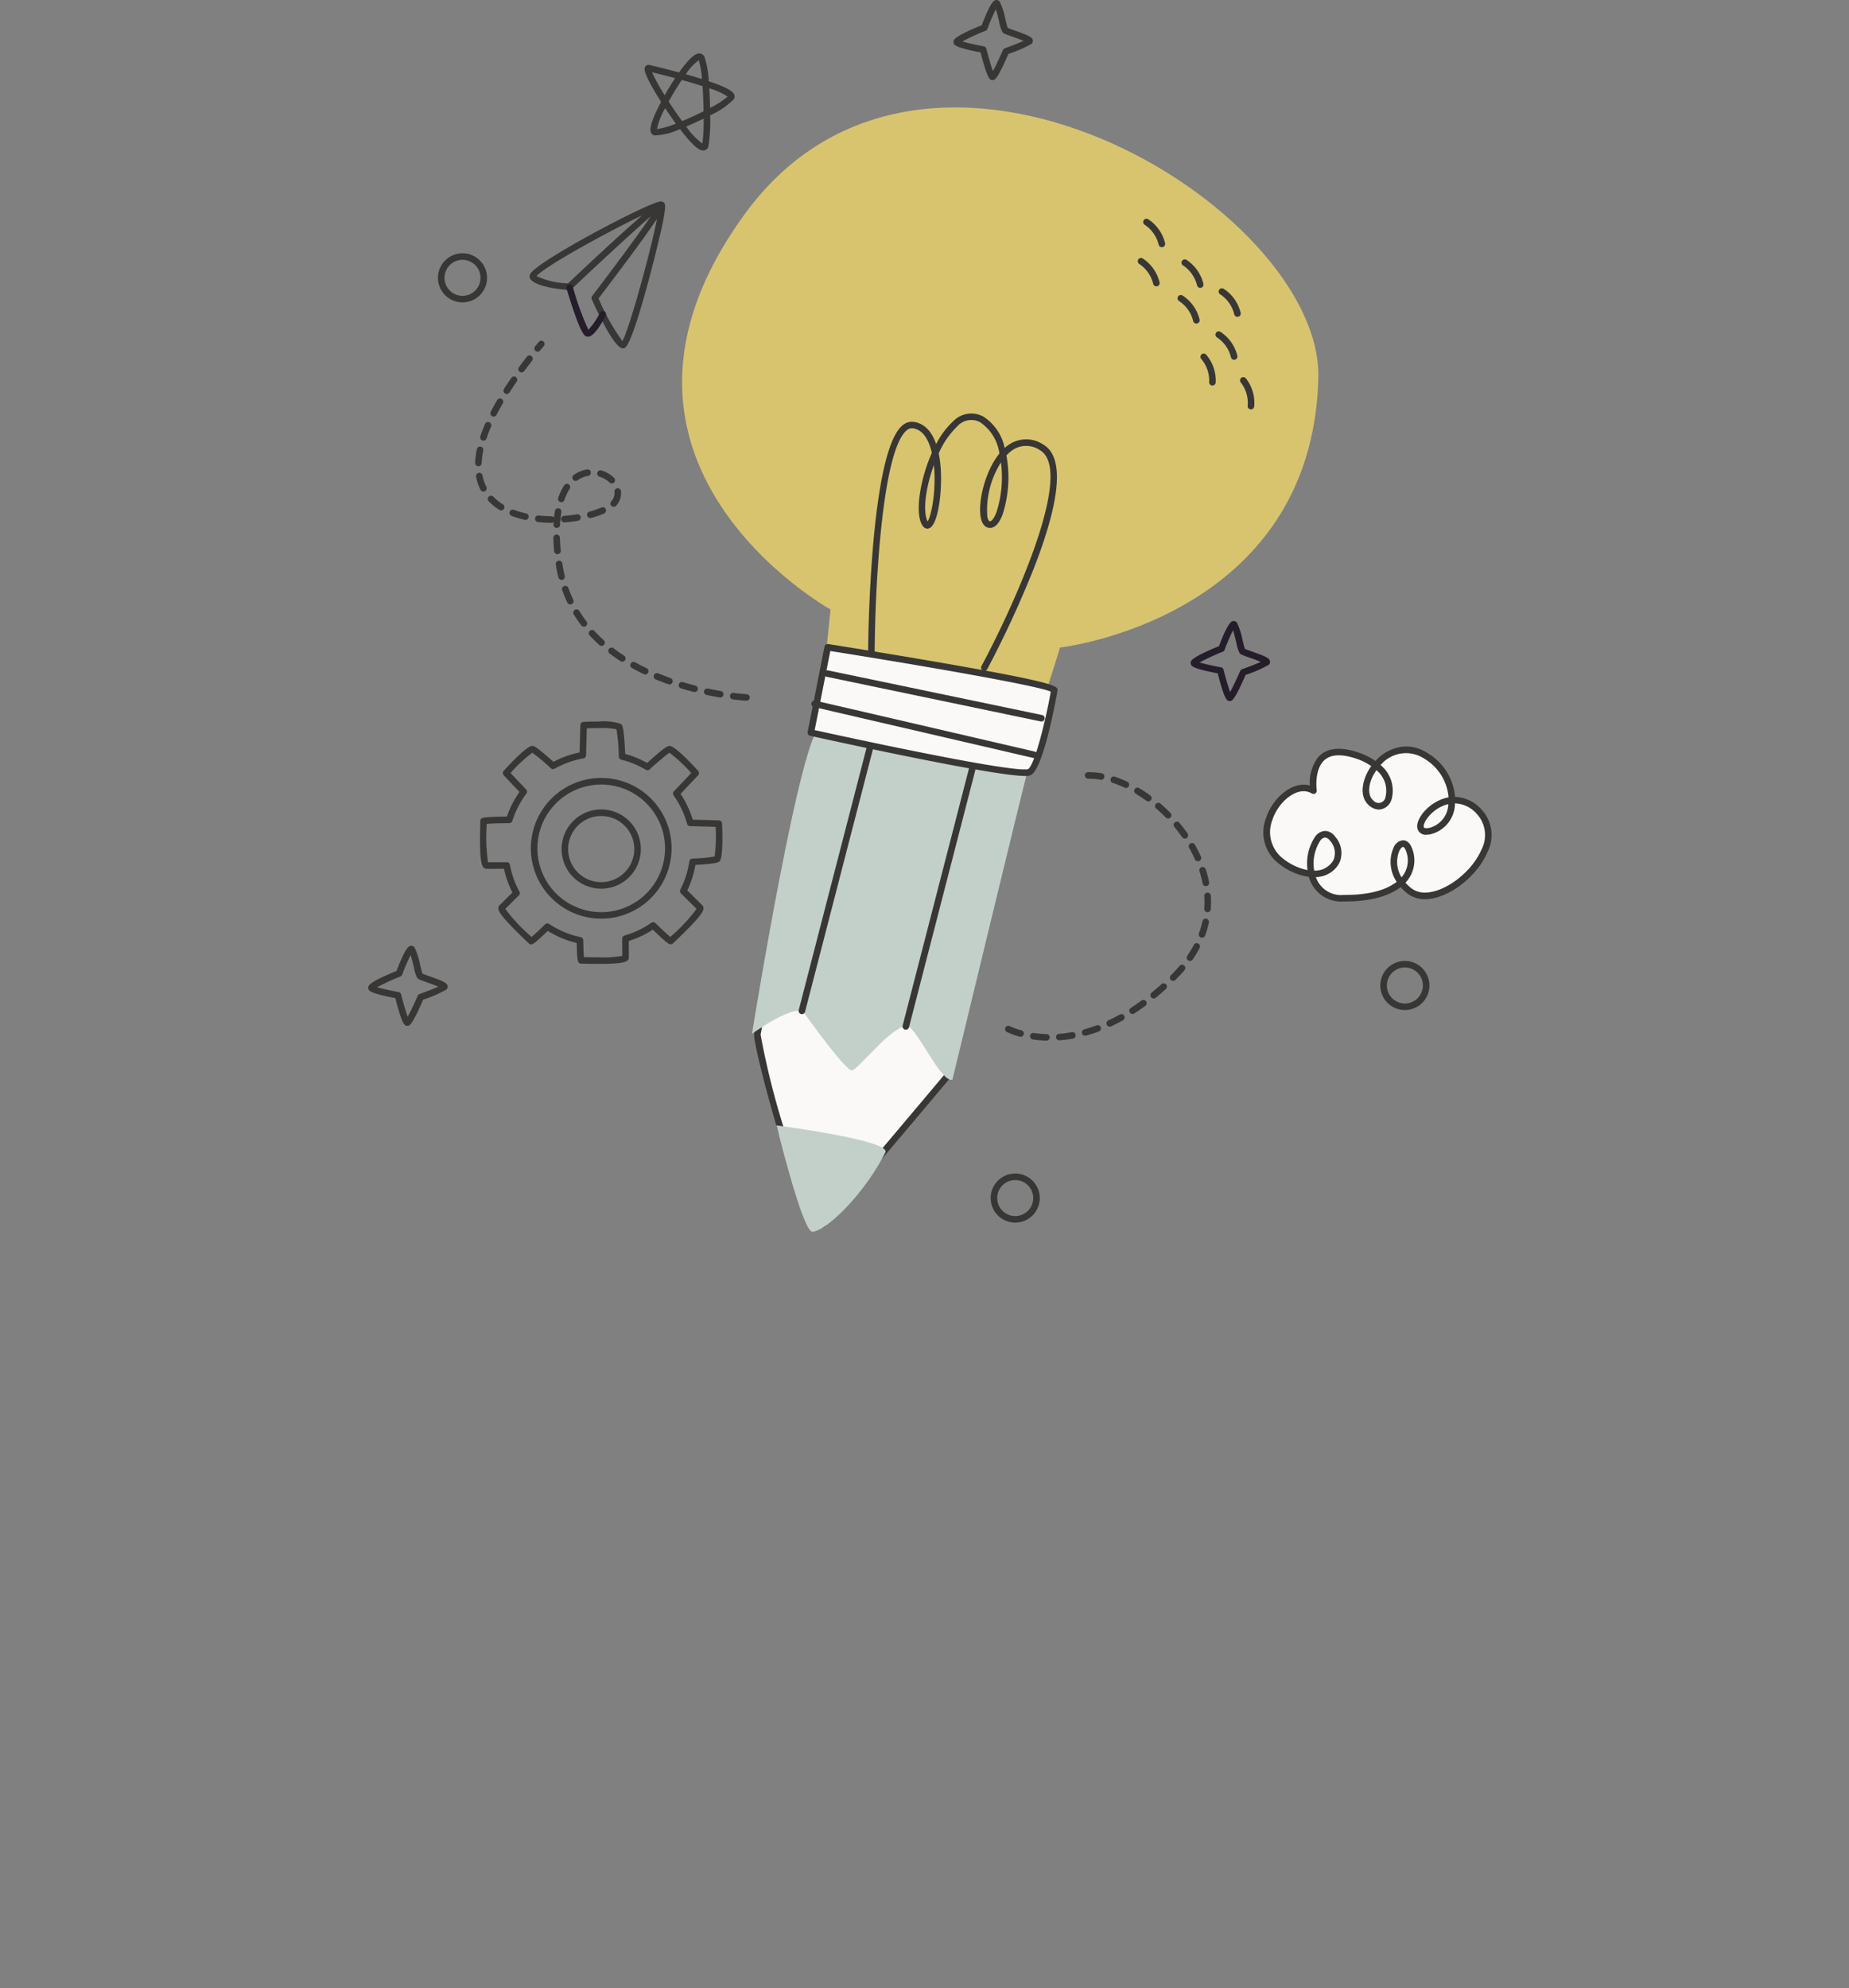 <svg xmlns="http://www.w3.org/2000/svg" width="226" height="243" viewBox="0 0 226 243">
  <rect x="0" y="0" width="226" height="243" fill="#808080" stroke="none"/>
  <defs>
    <clipPath id="a">
      <path fill="none" d="M0 0h146.18v152.955H0z" data-name="Rectangle 259"/>
    </clipPath>
  </defs>
  <g data-name="Group 325">
    <g data-name="Group 318">
      <g clip-path="url(#a)" data-name="Group 316" transform="translate(40)">
        <path fill="#faf9f8" d="M64.659 69.306s-11.979 55.655-12.09 57.159 6.175 25.209 7.983 23.1c5.57-6.5 15.389-18.194 15.389-18.194l13.365-57.195s-23.036-8.229-24.647-4.87" data-name="Path 3584"/>
        <path fill="#383735" d="M60.3 150.096a1.054 1.054 0 0 1-.755-.407c-2.395-2.58-7.487-21.713-7.372-23.254.111-1.514 11.607-54.939 12.1-57.213a.388.388 0 0 1 .03-.089c.333-.694 1.252-1.033 2.809-1.033 6.306 0 21.68 5.464 22.331 5.7a.4.4 0 0 1 .255.468L76.333 131.46a.4.4 0 0 1-.083.166c-.1.117-9.883 11.766-15.391 18.2a.721.721 0 0 1-.558.274m4.74-80.652c-4.144 19.255-11.983 55.883-12.07 57.05a96.415 96.415 0 0 0 2.955 11.764c2.434 8.168 3.85 10.744 4.346 11.019 5.29-6.178 14.463-17.092 15.3-18.093l13.259-56.752c-2.327-.814-16.061-5.532-21.725-5.532-1.493 0-1.938.326-2.069.544" data-name="Path 3585"/>
        <path fill="#c3d0c9" d="M76.416 131.96c-1.247.439-3.7-4.974-5.152-6.335s-6.416 5.267-7.171 5.212-4.83-5.644-5.791-7.006-6.386 2.529-6.386 2.529 6.1-37.867 8.5-37.6 25.506 4.452 25.239 5.252-9.239 37.948-9.239 37.948" data-name="Path 3586"/>
        <path fill="#c3d0c9" d="M54.916 137.561s14.043 1.813 13.3 3.3c-2.4 4.8-7 9.5-8.9 9.7-1.2.126-4.4-13-4.4-13" data-name="Path 3587"/>
        <path fill="#d8c46f" d="M60.169 87.765s23.69 6.744 25.314 3.163 4.076-11.777 4.076-11.777 30.821-3.479 31.58-32.923c.535-20.958-47.965-50.411-70.074-20.111s10.447 48.38 10.447 48.38Z" data-name="Path 3588"/>
        <path fill="#faf9f8" d="M61.169 79.117s27.805 4.379 27.689 5.248-1.71 9.164-3.01 10-26.74-4.817-26.74-4.817Z" data-name="Path 3589"/>
        <path fill="#383735" d="M85.255 94.846c-4.078 0-25.331-4.71-26.234-4.91a.4.4 0 0 1-.306-.468l2.062-10.429a.4.4 0 0 1 .454-.317c.07.011 7.035 1.109 13.895 2.3 14.253 2.473 14.2 2.861 14.13 3.4-.013.09-1.6 9.263-3.192 10.28a1.512 1.512 0 0 1-.809.147m-25.679-5.607c2.946.649 21.981 4.807 25.679 4.807a1.4 1.4 0 0 0 .4-.033c.946-.608 2.461-7.464 2.775-9.48-1.833-.8-17.144-3.413-26.943-4.961Z" data-name="Path 3590"/>
        <path fill="#383735" d="M86.383 92.655a.394.394 0 0 1-.091-.01l-26.824-6.227a.4.4 0 0 1 .181-.779l26.824 6.227a.4.4 0 0 1-.09.79" data-name="Path 3591"/>
        <path fill="#383735" d="M87.292 88.191a.366.366 0 0 1-.082-.009l-26.157-5.454a.4.4 0 1 1 .163-.783l26.158 5.454a.4.4 0 0 1-.082.791" data-name="Path 3592"/>
        <path fill="#383735" d="M80.314 82.004a.392.392 0 0 1-.189-.048.4.4 0 0 1-.162-.542c3.5-6.488 11.608-23.878 7.115-26.409a2.954 2.954 0 0 0-3.43.094 4.726 4.726 0 0 0-.638.57 14.8 14.8 0 0 1-.458 7.2c-.582 1.544-1.277 1.743-1.76 1.635-.31-.068-.718-.326-.9-1.17-.4-1.885.473-5.69 2.264-7.9a5.522 5.522 0 0 0-2.351-3.821 2.285 2.285 0 0 0-2.817.52 10.215 10.215 0 0 0-2.251 3.287 14.825 14.825 0 0 1 .274 2.41c.1 2.614-.386 6.529-1.527 6.771-.263.059-.638-.021-.914-.712-.677-1.693-.043-5.445 1.329-8.537l-.01-.042c-.433-1.814-1.214-2.809-2.32-2.957a.966.966 0 0 0-.783.281c-2.938 2.554-3.821 18.774-3.878 26.994a.4.4 0 0 1-.4.4.4.4 0 0 1-.4-.4c.007-.985.213-24.166 4.154-27.592a1.743 1.743 0 0 1 1.412-.469c1.258.168 2.192 1.1 2.75 2.71a9.843 9.843 0 0 1 2.034-2.737 3.079 3.079 0 0 1 3.734-.621 5.976 5.976 0 0 1 2.608 3.838c.121-.108.245-.21.372-.3a3.738 3.738 0 0 1 4.3-.147c2.614 1.473 2.237 6.587-1.122 15.2a126.913 126.913 0 0 1-5.682 12.289.4.4 0 0 1-.353.21m-6.168-25.152c-.956 2.6-1.363 5.414-.831 6.743.023.058.045.1.062.138.487-.682 1.073-3.934.769-6.882m8.2-.333a10.856 10.856 0 0 0-1.668 6.644c.075.356.2.535.285.554.188.041.525-.3.84-1.136a13.986 13.986 0 0 0 .54-6.065" data-name="Path 3593"/>
        <path fill="#383735" d="M70.717 125.861a.39.39 0 0 1-.1-.013.4.4 0 0 1-.288-.487l8.1-31.4a.4.4 0 0 1 .775.2l-8.1 31.4a.4.4 0 0 1-.387.3" data-name="Path 3594"/>
        <path fill="#383735" d="M58.016 123.96a.39.39 0 0 1-.1-.013.4.4 0 0 1-.287-.487l8.3-32.1a.4.4 0 1 1 .774.2l-8.3 32.1a.4.4 0 0 1-.386.3" data-name="Path 3595"/>
        <path fill="#faf9f8" d="M120.543 96.644s-.9-6.325 5.22-4.335 4.186 7.807 1.842 5.846 1.951-8.734 6.646-5.783 3.707 8.776.4 9.238 1.937-6.791 6.149-2.385-4.81 12.6-8.561 9.657-.885-7.783.036-4.86-1.458 5.822-8.06 5.772-3.7-10.234-1.36-7.3-1.462 6.307-6.152 2.87.551-10.688 3.838-8.719" data-name="Path 3596"/>
        <path fill="#383735" d="M124.382 110.192h-.168a4.1 4.1 0 0 1-4.235-3.013 7.492 7.492 0 0 1-3.51-1.494 4.806 4.806 0 0 1-1.734-5.671c.754-2.3 2.774-4.1 4.6-4.1a2.756 2.756 0 0 1 .763.106 5.207 5.207 0 0 1 .992-3.438c.982-1.131 2.612-1.362 4.8-.651a8.313 8.313 0 0 1 2.23 1.087 5.173 5.173 0 0 1 3.747-1.777 4.85 4.85 0 0 1 2.6.8 6.875 6.875 0 0 1 3.383 5.366 4.521 4.521 0 0 1 3.243 1.549 4.58 4.58 0 0 1 .701 5.236c-1.3 3.046-4.865 5.718-7.626 5.718a3.434 3.434 0 0 1-2.174-.718 6.015 6.015 0 0 1-.8-.758c-1.478 1.151-3.818 1.756-6.807 1.757m-3.556-2.989a3.259 3.259 0 0 0 3.394 2.188h.162c3.47 0 5.338-.822 6.327-1.6a4.34 4.34 0 0 1-.385-4.17 1.4 1.4 0 0 1 1.163-.912c.3 0 .846.154 1.172 1.185a3.951 3.951 0 0 1-.878 4 5.17 5.17 0 0 0 .707.668 2.652 2.652 0 0 0 1.683.538c2.436 0 5.72-2.494 6.891-5.232a3.832 3.832 0 0 0-.549-4.371 3.752 3.752 0 0 0-2.678-1.3 3.908 3.908 0 0 1-3.126 3.806 2.508 2.508 0 0 1-.339.025 1.021 1.021 0 0 1-1.156-.975c-.054-1.186 1.65-3.2 3.836-3.59a6.08 6.08 0 0 0-3.011-4.755 4.042 4.042 0 0 0-5.3.809 4.029 4.029 0 0 1 1.35 4.176 1.7 1.7 0 0 1-1.543 1.261 1.87 1.87 0 0 1-1.2-.492c-1.288-1.078-.886-3.219.26-4.824a7.528 7.528 0 0 0-1.97-.947c-1.854-.6-3.176-.47-3.944.414-1.062 1.222-.758 3.462-.755 3.484a.4.4 0 0 1-.6.4 1.927 1.927 0 0 0-1-.277c-1.476 0-3.2 1.594-3.839 3.554a4.091 4.091 0 0 0 1.446 4.777 6.94 6.94 0 0 0 2.869 1.309 5.909 5.909 0 0 1 .934-4.094 1.6 1.6 0 0 1 1.223-.693 1.536 1.536 0 0 1 1.2.682 3 3 0 0 1 .534 3.232 3.317 3.317 0 0 1-2.878 1.73m10.661-3.689c-.086 0-.275.125-.449.471a3.549 3.549 0 0 0 .264 3.246 3.133 3.133 0 0 0 .594-3.092c-.156-.494-.336-.625-.409-.625m-9.519-1.154a.863.863 0 0 0-.6.392 5.158 5.158 0 0 0-.743 3.658 2.576 2.576 0 0 0 2.357-1.284 2.23 2.23 0 0 0-.439-2.386.855.855 0 0 0-.576-.38m15.055-4.076c-1.79.4-3.041 2.07-3.01 2.733 0 .089.009.211.357.211.061-.016.146-.006.23-.018a3.088 3.088 0 0 0 2.424-2.926m-8.791-4.146c-1.006 1.417-1.186 3.025-.37 3.708a.846.846 0 0 0 1.476-.421 3.222 3.222 0 0 0-1.106-3.287" data-name="Path 3597"/>
        <path fill="#383735" d="M106.699 35.186a.4.4 0 0 1-.392-.322 4.057 4.057 0 0 0-1.7-2.415.4.4 0 0 1 .415-.684 4.846 4.846 0 0 1 2.072 2.942.4.4 0 0 1-.314.47.386.386 0 0 1-.079.008" data-name="Path 3602"/>
        <path fill="#383735" d="M106.23 39.551a.4.4 0 0 1-.392-.322 4.061 4.061 0 0 0-1.7-2.416.4.4 0 1 1 .415-.683 4.843 4.843 0 0 1 2.072 2.942.4.4 0 0 1-.314.47.385.385 0 0 1-.079.008" data-name="Path 3603"/>
        <path fill="#383735" d="M111.251 38.726a.4.4 0 0 1-.392-.322 4.061 4.061 0 0 0-1.7-2.416.4.4 0 1 1 .415-.683 4.843 4.843 0 0 1 2.072 2.942.4.4 0 0 1-.314.47.386.386 0 0 1-.079.008" data-name="Path 3604"/>
        <path fill="#383735" d="M101.34 35.004a.4.4 0 0 1-.392-.322 4.061 4.061 0 0 0-1.7-2.416.4.4 0 0 1 .416-.683 4.849 4.849 0 0 1 2.071 2.942.4.4 0 0 1-.314.47.386.386 0 0 1-.079.008" data-name="Path 3605"/>
        <path fill="#383735" d="M102.013 30.217a.4.4 0 0 1-.392-.322 4.091 4.091 0 0 0-1.7-2.416.4.4 0 0 1 .417-.683 4.849 4.849 0 0 1 2.071 2.942.4.4 0 0 1-.314.47.386.386 0 0 1-.079.008" data-name="Path 3606"/>
        <path fill="#383735" d="M110.846 43.981a.4.4 0 0 1-.392-.322 4.057 4.057 0 0 0-1.7-2.415.4.4 0 1 1 .417-.684 4.852 4.852 0 0 1 2.071 2.942.4.4 0 0 1-.314.47.386.386 0 0 1-.079.008" data-name="Path 3607"/>
        <path fill="#383735" d="M112.901 50.036a.375.375 0 0 1-.051 0 .4.4 0 0 1-.346-.447 4.064 4.064 0 0 0-.842-2.834.4.4 0 0 1 .613-.515 4.847 4.847 0 0 1 1.023 3.45.4.4 0 0 1-.4.35" data-name="Path 3608"/>
        <path fill="#383735" d="M108.192 47.124a.26.26 0 0 1-.035 0 .4.4 0 0 1-.364-.433 4.065 4.065 0 0 0-.954-2.8.4.4 0 1 1 .591-.539 4.851 4.851 0 0 1 1.161 3.406.4.4 0 0 1-.4.366" data-name="Path 3609"/>
        <path fill="#383735" d="M9.785 125.386c-.3 0-.6 0-1.465-3.385-2.89-.542-3.138-.872-3.221-.982a.537.537 0 0 1-.075-.407c.05-.18.166-.6 3.447-1.934 1.165-3.078 1.566-3.078 1.808-3.078a.556.556 0 0 1 .379.193 8.442 8.442 0 0 1 .7 2.184c.1.38.21.841.274 1.03.168.076.562.215.889.33 1.653.585 2.111.8 2.188 1.179a.542.542 0 0 1-.149.441 15.443 15.443 0 0 1-2.833 1.23c-1.376 3.168-1.674 3.185-1.914 3.2h-.025m-3.7-4.717c.563.169 1.666.417 2.627.591a.4.4 0 0 1 .317.3c.249.99.575 2.12.8 2.722.316-.562.819-1.628 1.225-2.568a.4.4 0 0 1 .233-.218c.821-.293 1.75-.655 2.293-.9a22.905 22.905 0 0 0-1.333-.5c-.944-.334-1.139-.413-1.258-.57a4.908 4.908 0 0 1-.415-1.351c-.1-.394-.253-1.01-.385-1.439a23.06 23.06 0 0 0-1.035 2.391.4.4 0 0 1-.224.23 26.988 26.988 0 0 0-2.846 1.317" data-name="Path 3613"/>
        <path fill="#383735" d="M81.317 9.787c-.3 0-.6 0-1.465-3.385-2.89-.542-3.138-.873-3.221-.983a.537.537 0 0 1-.075-.407c.05-.179.166-.6 3.447-1.934C81.166 0 81.566 0 81.81 0a.557.557 0 0 1 .38.193 8.472 8.472 0 0 1 .7 2.186c.1.379.21.839.274 1.028.168.077.563.216.89.332 1.652.584 2.11.8 2.186 1.178a.539.539 0 0 1-.149.44 15.439 15.439 0 0 1-2.833 1.231c-1.376 3.168-1.674 3.185-1.914 3.2h-.025m-3.7-4.717c.563.169 1.666.417 2.627.591a.4.4 0 0 1 .317.3c.249.99.575 2.12.8 2.722.317-.562.819-1.628 1.225-2.568a.4.4 0 0 1 .233-.218c.821-.294 1.75-.655 2.293-.9a23.323 23.323 0 0 0-1.331-.5c-.946-.334-1.141-.414-1.259-.571a4.912 4.912 0 0 1-.414-1.349c-.1-.394-.254-1.011-.386-1.441a22.985 22.985 0 0 0-1.035 2.391.4.4 0 0 1-.224.23 26.99 26.99 0 0 0-2.844 1.312" data-name="Path 3614"/>
        <path fill="#261d2a" d="M110.307 85.69c-.3 0-.6 0-1.465-3.385-2.89-.542-3.138-.872-3.221-.982a.537.537 0 0 1-.075-.407c.05-.18.166-.6 3.447-1.934 1.165-3.078 1.566-3.078 1.807-3.078a.557.557 0 0 1 .38.193 8.473 8.473 0 0 1 .7 2.186c.1.379.21.839.274 1.029.168.076.562.215.889.33 1.653.585 2.111.8 2.188 1.179a.54.54 0 0 1-.149.44 15.359 15.359 0 0 1-2.833 1.231c-1.376 3.168-1.674 3.185-1.914 3.2h-.025m-3.7-4.717c.563.169 1.666.417 2.627.591a.4.4 0 0 1 .317.3c.249.99.575 2.12.8 2.722.317-.562.819-1.628 1.225-2.568a.4.4 0 0 1 .233-.218c.821-.293 1.75-.655 2.293-.9a22.636 22.636 0 0 0-1.333-.5c-.944-.334-1.139-.413-1.257-.57a4.875 4.875 0 0 1-.415-1.35c-.1-.394-.254-1.011-.386-1.441a22.982 22.982 0 0 0-1.035 2.391.4.4 0 0 1-.224.23 26.992 26.992 0 0 0-2.846 1.317" data-name="Path 3615"/>
        <path fill="#383735" d="M131.715 123.459a3 3 0 1 1 3-3 3 3 0 0 1-3 3m0-5.2a2.2 2.2 0 1 0 2.2 2.2 2.2 2.2 0 0 0-2.2-2.2" data-name="Path 3616"/>
        <path fill="#383735" d="M16.531 36.96a3 3 0 1 1 3-3 3 3 0 0 1-3 3m0-5.2a2.2 2.2 0 1 0 2.2 2.2 2.2 2.2 0 0 0-2.2-2.2" data-name="Path 3617"/>
        <path fill="#383735" d="M84.088 149.441a3 3 0 1 1 3-3 3 3 0 0 1-3 3m0-5.2a2.2 2.2 0 1 0 2.2 2.2 2.2 2.2 0 0 0-2.2-2.2" data-name="Path 3618"/>
        <path fill="#383735" d="M45.959 18.391c-.258 0-.853 0-2.85-2.614a7.856 7.856 0 0 1-3.12.775.589.589 0 0 1-.414-.338c-.088-.194-.356-.778 1.23-3.766-2.3-3.622-2.054-4.09-1.959-4.269a.477.477 0 0 1 .412-.254.486.486 0 0 1 .1.01c.018 0 1.685.392 3.643.922 1.647-2.324 2.25-2.324 2.482-2.324a.673.673 0 0 1 .631.441 11.273 11.273 0 0 1 .513 2.958c2.51.841 2.989 1.3 3.124 1.664a.6.6 0 0 1-.047.526 9.612 9.612 0 0 1-2.9 1.968 20.647 20.647 0 0 1-.223 3.853.651.651 0 0 1-.619.448m-2.084-2.924a8.2 8.2 0 0 0 1.979 2.085 21.8 21.8 0 0 0 .146-3.054c-.7.343-1.428.675-2.125.97m-2.575-2.248a8.655 8.655 0 0 0-1 2.556 9.378 9.378 0 0 0 2.307-.666c-.43-.59-.873-1.23-1.307-1.89m.428-.808c.544.842 1.107 1.66 1.646 2.391a40.878 40.878 0 0 0 2.617-1.2 55.965 55.965 0 0 0-.123-3.077 67.46 67.46 0 0 0-2.534-.749 33.166 33.166 0 0 0-1.606 2.635m4.959-1.614c.047.746.081 1.566.1 2.392a10.322 10.322 0 0 0 2.146-1.382 7.884 7.884 0 0 0-2.244-1.01m-6.989-1.959a21.6 21.6 0 0 0 1.539 2.8 34.71 34.71 0 0 1 1.279-2.089 128.205 128.205 0 0 0-2.818-.716m4.121.242c.719.2 1.381.4 1.976.583a10.844 10.844 0 0 0-.389-2.292 5.93 5.93 0 0 0-1.584 1.718" data-name="Path 3620"/>
        <path fill="#383735" d="M36.153 42.585c-.726 0-2.012-2.016-3.82-5.993a.4.4 0 0 1 .046-.408c2.272-2.982 5.6-7.44 7.175-9.748-2.216 1.911-6.712 6.079-9.7 8.907a.419.419 0 0 1-.3.109c-.668-.046-4.037-.325-4.741-1.37a.558.558 0 0 1 0-.593c.853-1.6 14.667-8.869 15.957-8.869a.815.815 0 0 1 .125.013.391.391 0 0 1 .077.024h.015a.434.434 0 0 1 .1.054c.233.179.352.4-.11 2.674-.363 1.778-3.517 14.875-4.673 15.175a.77.77 0 0 1-.142.018m-3.002-6.1a26.523 26.523 0 0 0 2.918 5.221c.845-1.516 3.489-11.07 4.222-14.952-1 1.521-3.046 4.352-7.14 9.731m-7.574-2.726a9.857 9.857 0 0 0 3.843.889c3.176-3 6.786-6.359 9.078-8.324-4.006 1.9-11.96 6.252-12.921 7.435" data-name="Path 3621"/>
        <path fill="#261d2a" d="M31.858 41.154a.591.591 0 0 1-.284-.071c-.581-.31-1.582-3.321-2.32-5.791a.4.4 0 1 1 .766-.229 34.966 34.966 0 0 0 1.892 5.243 8.311 8.311 0 0 0 1.407-2.075.4.4 0 1 1 .71.369c-.356.686-1.262 2.3-1.968 2.522a.7.7 0 0 1-.2.032" data-name="Path 3622"/>
        <path fill="#383735" d="M87.894 127.198h-.013a14.7 14.7 0 0 1-1.638-.143.4.4 0 0 1-.338-.453.4.4 0 0 1 .454-.338 13.838 13.838 0 0 0 1.548.134.4.4 0 0 1-.012.8m1.6-.037a.4.4 0 0 1-.03-.8 13.43 13.43 0 0 0 1.546-.2.4.4 0 0 1 .14.788c-.54.1-1.087.165-1.626.206h-.03m-4.756-.429a.416.416 0 0 1-.107-.014 8.508 8.508 0 0 1-1.582-.582.4.4 0 0 1 .373-.707 7.993 7.993 0 0 0 1.422.518.4.4 0 0 1-.106.786m7.9-.127a.4.4 0 0 1-.106-.785c.492-.136.993-.3 1.488-.482a.4.4 0 1 1 .278.75c-.517.192-1.039.362-1.554.5a.376.376 0 0 1-.107.014m3-1.11a.4.4 0 0 1-.169-.762c.466-.217.936-.458 1.4-.714a.4.4 0 1 1 .39.7c-.479.267-.967.517-1.45.741a.4.4 0 0 1-.168.038m2.794-1.553a.4.4 0 0 1-.218-.736q.64-.413 1.3-.9a.4.4 0 0 1 .474.645q-.677.5-1.336.922a.4.4 0 0 1-.217.064m2.578-1.891a.4.4 0 0 1-.254-.709q.593-.487 1.2-1.034a.4.4 0 0 1 .538.593q-.618.56-1.226 1.058a.4.4 0 0 1-.254.091m2.37-2.146a.4.4 0 0 1-.282-.684l.12-.12c.336-.335.653-.679.946-1.026a.4.4 0 1 1 .61.518c-.306.362-.639.723-.989 1.073l-.124.123a.4.4 0 0 1-.282.116m2.059-2.442a.4.4 0 0 1-.33-.625 13.339 13.339 0 0 0 .8-1.331.4.4 0 0 1 .71.37 13.93 13.93 0 0 1-.846 1.412.4.4 0 0 1-.331.174m1.469-2.834a.392.392 0 0 1-.137-.024.4.4 0 0 1-.238-.513 11.252 11.252 0 0 0 .429-1.482.4.4 0 0 1 .782.169 12.176 12.176 0 0 1-.46 1.588.4.4 0 0 1-.376.262m.672-3.118h-.029a.4.4 0 0 1-.37-.427 10.98 10.98 0 0 0 .006-1.545.4.4 0 0 1 .373-.425.411.411 0 0 1 .426.374q.025.391.025.786c0 .289-.01.578-.031.867a.4.4 0 0 1-.4.371m-.2-3.184a.4.4 0 0 1-.392-.323 13.285 13.285 0 0 0-.388-1.5.4.4 0 0 1 .762-.246 13.886 13.886 0 0 1 .411 1.594.4.4 0 0 1-.316.47.414.414 0 0 1-.077.007m-.972-3.04a.4.4 0 0 1-.366-.238 16.088 16.088 0 0 0-.706-1.391.403.403 0 0 1 .7-.4c.273.479.522.97.741 1.462a.4.4 0 0 1-.2.528.4.4 0 0 1-.163.035m-1.602-2.771a.4.4 0 0 1-.329-.17c-.3-.424-.614-.843-.95-1.246a.4.4 0 0 1 .615-.512c.35.42.683.858.991 1.3a.4.4 0 0 1-.327.629m-2.045-2.458a.4.4 0 0 1-.286-.12 19.64 19.64 0 0 0-1.143-1.074.4.4 0 1 1 .523-.6c.41.354.811.731 1.191 1.118a.4.4 0 0 1-.286.68m-2.42-2.092a.4.4 0 0 1-.235-.076 19.17 19.17 0 0 0-1.3-.866.4.4 0 1 1 .412-.686c.459.275.918.579 1.363.9a.4.4 0 0 1-.236.723m-2.744-1.641a.394.394 0 0 1-.17-.038 13.308 13.308 0 0 0-1.439-.581.4.4 0 0 1 .254-.759 14.157 14.157 0 0 1 1.527.617.4.4 0 0 1-.171.762m-3.031-1a.414.414 0 0 1-.07-.006 7.919 7.919 0 0 0-1.348-.124h-.164a.418.418 0 0 1-.41-.39.4.4 0 0 1 .39-.41h.186a8.8 8.8 0 0 1 1.486.135.4.4 0 0 1-.069.794" data-name="Path 3623"/>
        <path fill="#383735" d="M51.231 85.648h-.021c-.026 0-.626-.033-1.634-.16a.4.4 0 1 1 .1-.794c.976.123 1.57.154 1.575.154a.4.4 0 0 1-.02.8m-3.193-.393a.394.394 0 0 1-.067-.006 45.145 45.145 0 0 1-1.591-.3.4.4 0 1 1 .166-.782c.554.118 1.078.216 1.558.3a.4.4 0 0 1-.066.794m-3.137-.672a.384.384 0 0 1-.1-.013q-.758-.193-1.562-.434a.4.4 0 1 1 .231-.766c.522.158 1.034.3 1.528.426a.4.4 0 0 1-.1.787m-3.068-.93a.411.411 0 0 1-.134-.022 34.06 34.06 0 0 1-1.515-.579.4.4 0 1 1 .3-.739q.744.3 1.478.564a.4.4 0 0 1-.134.777m-2.961-1.222a.406.406 0 0 1-.173-.039q-.726-.347-1.445-.745a.4.4 0 1 1 .389-.7q.695.386 1.4.722a.4.4 0 0 1-.173.761m-2.8-1.558a.394.394 0 0 1-.217-.065c-.461-.3-.91-.614-1.334-.937a.4.4 0 0 1 .485-.637c.408.311.84.615 1.285.9a.4.4 0 0 1-.218.736m-2.542-1.938a.4.4 0 0 1-.268-.1c-.409-.368-.8-.754-1.165-1.147a.4.4 0 1 1 .586-.543c.348.375.723.743 1.114 1.1a.4.4 0 0 1-.267.7m-2.153-2.349a.4.4 0 0 1-.318-.158 16.014 16.014 0 0 1-.925-1.35.4.4 0 0 1 .682-.418c.268.437.564.869.879 1.284a.4.4 0 0 1-.318.642m-1.663-2.72a.4.4 0 0 1-.361-.227 15.755 15.755 0 0 1-.627-1.512.4.4 0 1 1 .754-.268 14.972 14.972 0 0 0 .6 1.435.4.4 0 0 1-.189.534.4.4 0 0 1-.172.038m-1.071-3a.4.4 0 0 1-.387-.3c-.129-.52-.235-1.06-.317-1.6a.4.4 0 0 1 .791-.119c.078.52.179 1.034.3 1.531a.4.4 0 0 1-.389.5m-.5-3.156a.4.4 0 0 1-.4-.363q-.079-.854-.1-1.622a.4.4 0 0 1 .8-.024q.023.743.1 1.571a.4.4 0 0 1-.361.436h-.038m-.085-3.2h-.022a.4.4 0 0 1-.378-.42c.006-.106.012-.213.02-.317a.357.357 0 0 1-.282.111 15.569 15.569 0 0 1-1.635-.1.4.4 0 0 1-.355-.44.393.393 0 0 1 .44-.355c.5.054 1.03.084 1.56.09a.4.4 0 0 1 .319.165c.029-.274.064-.538.106-.793a.4.4 0 1 1 .789.13 14.092 14.092 0 0 0-.162 1.545.4.4 0 0 1-.4.379m.941-.678a.4.4 0 0 1-.029-.8 17.3 17.3 0 0 0 1.554-.185.4.4 0 0 1 .129.79c-.532.086-1.078.151-1.624.192h-.03m-4.774-.3a.368.368 0 0 1-.088-.01 11.43 11.43 0 0 1-1.588-.473.4.4 0 1 1 .286-.746 10.771 10.771 0 0 0 1.477.439.4.4 0 0 1-.086.79m7.929-.225a.4.4 0 0 1-.1-.786 10.251 10.251 0 0 0 1.454-.5.4.4 0 1 1 .322.732 11.053 11.053 0 0 1-1.569.542.387.387 0 0 1-.1.014m-10.9-.935a.4.4 0 0 1-.211-.06 6.77 6.77 0 0 1-1.321-1.063.4.4 0 0 1 .579-.552 5.955 5.955 0 0 0 1.165.936.4.4 0 0 1-.212.739m13.751-.44a.4.4 0 0 1-.289-.677 1.172 1.172 0 0 0 .173-.226 1.555 1.555 0 0 0 .219-.782c0-.047 0-.1-.008-.146a.402.402 0 1 1 .8-.081c.008.074.011.15.012.225a2.35 2.35 0 0 1-.324 1.182 2 2 0 0 1-.29.381.4.4 0 0 1-.289.124m-6.4-.566a.4.4 0 0 1-.379-.528 6.875 6.875 0 0 1 .723-1.53.4.4 0 1 1 .672.434 6.123 6.123 0 0 0-.638 1.353.4.4 0 0 1-.378.272m-9.525-1.295a.4.4 0 0 1-.358-.22 6.08 6.08 0 0 1-.538-1.618.4.4 0 0 1 .786-.146 5.243 5.243 0 0 0 .467 1.4.4.4 0 0 1-.178.538.4.4 0 0 1-.179.042m15.685-1a.4.4 0 0 1-.279-.114 3 3 0 0 0-1.208-.7.4.4 0 1 1 .236-.764 3.782 3.782 0 0 1 1.531.9.4.4 0 0 1-.28.686m-4.413-.309a.4.4 0 0 1-.234-.725 3.794 3.794 0 0 1 1.634-.679.4.4 0 0 1 .126.79 3 3 0 0 0-1.291.538.4.4 0 0 1-.234.075m-11.879-1.794h-.02a.4.4 0 0 1-.384-.415 10.242 10.242 0 0 1 .206-1.65.4.4 0 1 1 .783.16 9.535 9.535 0 0 0-.19 1.521.4.4 0 0 1-.4.385m.611-3.13a.381.381 0 0 1-.125-.02.4.4 0 0 1-.255-.5c.162-.49.358-1 .582-1.527a.4.4 0 0 1 .735.315c-.215.5-.4.994-.557 1.462a.4.4 0 0 1-.38.274m1.25-2.941a.39.39 0 0 1-.182-.044.4.4 0 0 1-.174-.538q.352-.69.777-1.422a.4.4 0 1 1 .692.4q-.414.714-.756 1.385a.4.4 0 0 1-.357.218m1.6-2.769a.4.4 0 0 1-.337-.615q.419-.655.894-1.345a.4.4 0 1 1 .658.455q-.467.677-.878 1.32a.4.4 0 0 1-.338.185m1.816-2.634a.4.4 0 0 1-.322-.637q.463-.629.972-1.284a.4.4 0 0 1 .631.492q-.5.646-.958 1.266a.4.4 0 0 1-.323.162m1.964-2.529a.4.4 0 0 1-.31-.653l.449-.546a.4.4 0 0 1 .616.511l-.445.541a.4.4 0 0 1-.31.147" data-name="Path 3624"/>
        <path fill="#383735" d="M33.201 117.815c-.693 0-1.338-.014-1.748-.022-.186 0-.322-.006-.39-.006-.458 0-.532-.267-.57-2.523a11.8 11.8 0 0 1-3.542-1.482c-1.7 1.642-1.838 1.642-2.032 1.642a.442.442 0 0 1-.3-.123c-.049-.049-.149-.144-.285-.274-2.844-2.726-3.418-3.551-3.423-4a.515.515 0 0 1 .147-.371c.064-.064.65-.646 1.576-1.562a11.774 11.774 0 0 1-1.033-2.906c-1.257.007-2.044.01-2.133.01a.512.512 0 0 1-.366-.159c-.314-.32-.49-1.31-.407-5.252 0-.186.007-.322.007-.391 0-.453.1-.55 3.251-.581a11.858 11.858 0 0 1 1.545-3.012c-1.191-1.255-1.929-2.036-1.929-2.036a.4.4 0 0 1-.006-.542c.412-.456 2.509-2.746 3.342-3.025a.522.522 0 0 1 .145-.023c.2 0 .426 0 2.6 1.944a11.813 11.813 0 0 1 3.194-1.15c.054-2.046.09-3.346.09-3.346a.4.4 0 0 1 .38-.388s.9-.046 1.9-.046a6.464 6.464 0 0 1 2.606.271c.255.127.426.212.6 3.692a11.829 11.829 0 0 1 2.674 1.1c2.311-2.076 2.543-2.076 2.75-2.076a.521.521 0 0 1 .144.023c.834.278 2.931 2.569 3.343 3.025a.4.4 0 0 1-.006.542s-.827.877-2.145 2.266a11.836 11.836 0 0 1 1.492 3.154c1.957.051 3.192.086 3.192.086a.4.4 0 0 1 .388.379c.031.614.168 3.716-.225 4.5-.12.238-.2.4-3.025.568a11.818 11.818 0 0 1-1 3.114 711.907 711.907 0 0 1 1.836 1.819.511.511 0 0 1 .146.371c0 .448-.579 1.273-3.426 4-.134.129-.233.223-.281.271a.444.444 0 0 1-.3.123c-.2 0-.345 0-2.184-1.79a11.84 11.84 0 0 1-2.942 1.394c.007 1.175.009 1.907.009 1.993 0 .55-.529.8-3.663.8m-1.832-.824h.1c.406.009 1.045.022 1.73.022a12.638 12.638 0 0 0 2.863-.179c0-.33 0-1.07-.01-2.1a.4.4 0 0 1 .29-.386 11.078 11.078 0 0 0 3.271-1.555.4.4 0 0 1 .508.042c1.082 1.059 1.582 1.5 1.811 1.688l.073-.07a20.676 20.676 0 0 0 3.14-3.358c-.274-.272-.957-.95-1.911-1.891a.4.4 0 0 1-.074-.467 11.019 11.019 0 0 0 1.1-3.452.4.4 0 0 1 .374-.342 18.935 18.935 0 0 0 2.715-.255 17.922 17.922 0 0 0 .118-3.626c-.541-.015-1.643-.046-3.111-.083a.4.4 0 0 1-.374-.294 11.09 11.09 0 0 0-1.641-3.459.4.4 0 0 1 .036-.507c1-1.05 1.744-1.839 2.112-2.229A17.382 17.382 0 0 0 41.818 92a29.9 29.9 0 0 0-2.407 2.045.4.4 0 0 1-.473.047 11.019 11.019 0 0 0-3-1.234.4.4 0 0 1-.3-.369 23.453 23.453 0 0 0-.288-3.348 9.275 9.275 0 0 0-2.138-.148c-.586 0-1.14.017-1.487.03-.016.563-.048 1.735-.089 3.294a.4.4 0 0 1-.33.383 11.03 11.03 0 0 0-3.514 1.259.4.4 0 0 1-.465-.051 20.614 20.614 0 0 0-2.276-1.9 17.977 17.977 0 0 0-2.646 2.48l1.9 2.006a.4.4 0 0 1 .03.514 11.063 11.063 0 0 0-1.71 3.324.4.4 0 0 1-.379.281c-1.71.014-2.44.057-2.75.09v.1a20.608 20.608 0 0 0 .154 4.593c.346 0 1.15 0 2.277-.01a.377.377 0 0 1 .4.326 11.045 11.045 0 0 0 1.156 3.264.4.4 0 0 1-.07.476c-.818.808-1.4 1.391-1.655 1.639a20.7 20.7 0 0 0 3.136 3.354l.077.074c.218-.176.68-.585 1.654-1.534a.4.4 0 0 1 .5-.047 11.039 11.039 0 0 0 3.85 1.611.4.4 0 0 1 .318.386c.018 1.222.054 1.79.082 2.055" data-name="Path 3625"/>
        <path fill="#383735" d="M33.487 112.289a8.6 8.6 0 1 1 8.6-8.6 8.607 8.607 0 0 1-8.6 8.6m0-16.394a7.8 7.8 0 1 0 7.8 7.8 7.806 7.806 0 0 0-7.8-7.8" data-name="Path 3626"/>
        <path fill="#383735" d="M33.485 108.626a4.843 4.843 0 1 1 4.843-4.843 4.848 4.848 0 0 1-4.843 4.843m0-8.886a4.043 4.043 0 1 0 4.043 4.042 4.047 4.047 0 0 0-4.043-4.042" data-name="Path 3627"/>
      </g>
    </g>
  </g>
</svg>
